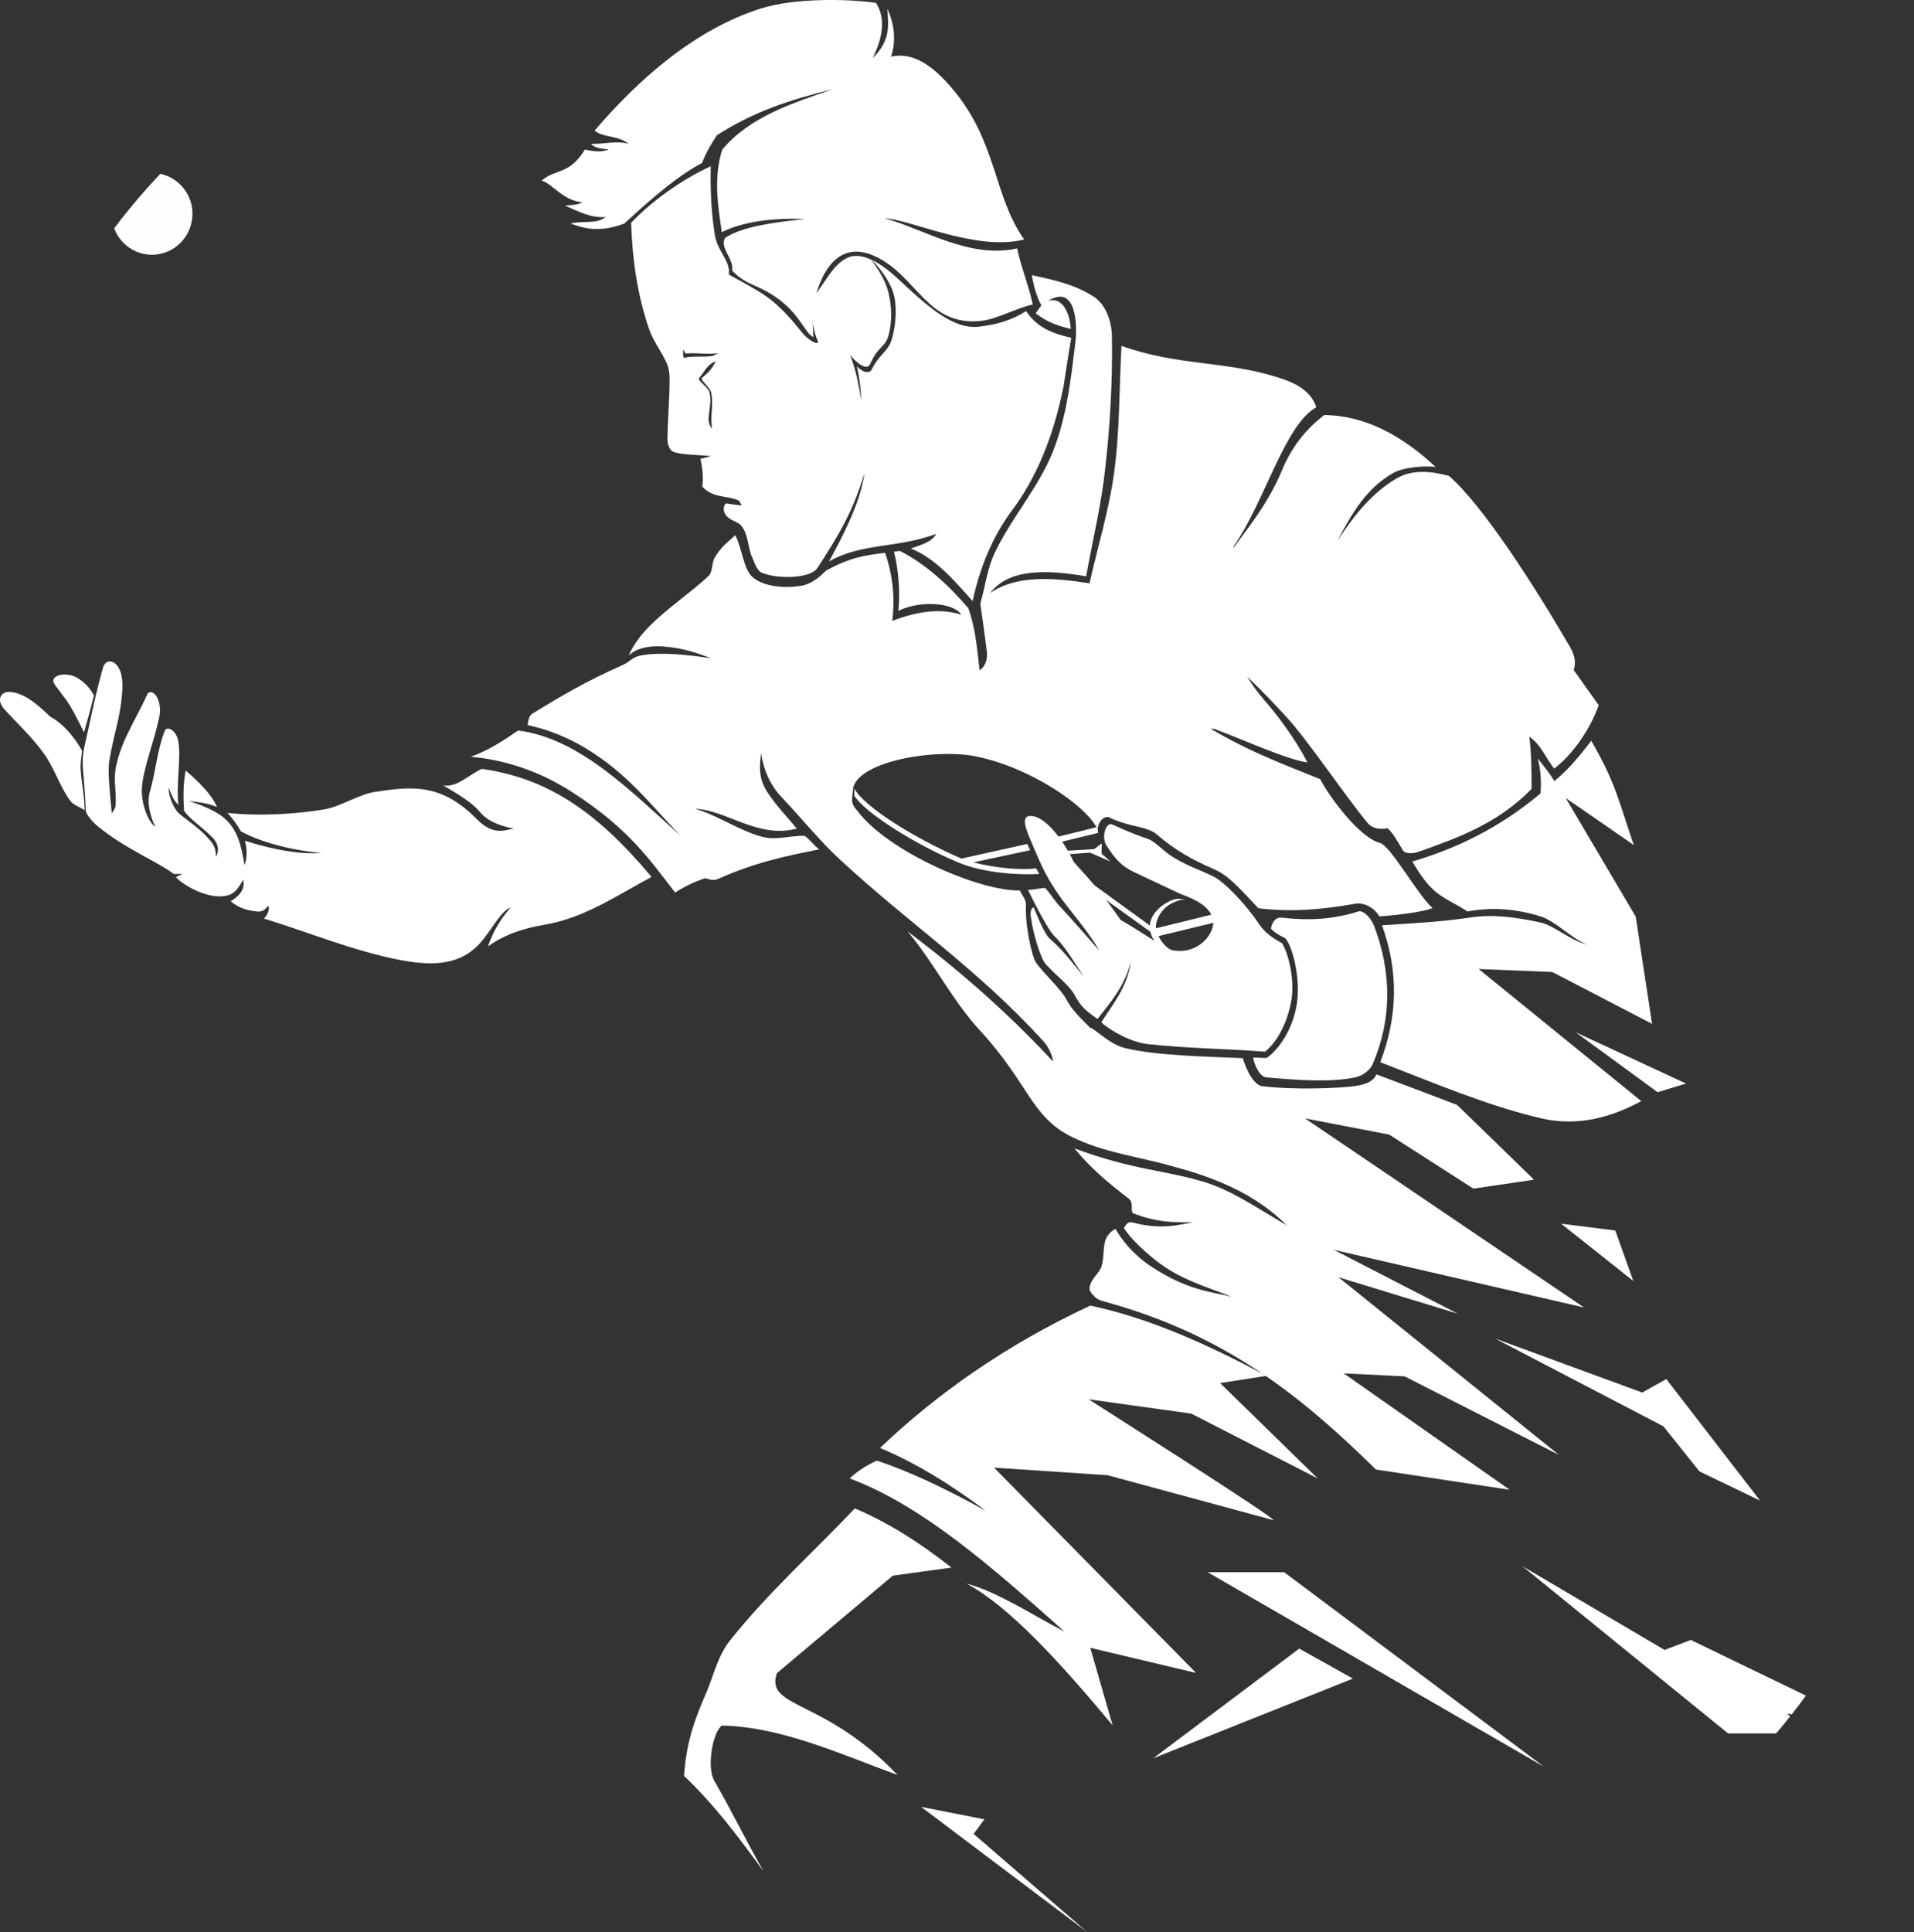 <svg width="644" height="650" viewBox="0 0 644 650" fill="none" xmlns="http://www.w3.org/2000/svg">
    <rect x="0" y="0" width="644" height="650" fill="#333333" stroke="none"/>
    <g clip-path="url(#clip0_78_2)">
    <path fill-rule="evenodd" clip-rule="evenodd" d="M210.084 75.199C201.506 78.38 196.569 76.835 191.957 75.199C196.165 74.109 200.535 75.563 203.772 73.019C198.593 73.382 194.223 70.929 190.177 69.202C191.715 68.839 194.061 69.202 195.922 68.021C189.368 67.476 186.211 62.024 182.246 60.752C187.182 56.572 191.39 59.026 196.812 50.303C200.292 51.121 202.801 51.121 204.824 50.303C202.396 50.03 200.212 49.849 198.836 48.395C202.962 48.577 207.171 47.214 211.459 48.395C208.061 45.487 203.044 46.396 200.049 43.942C214.777 26.769 233.633 9.96 255.968 2.872C267.379 -0.762 285.344 -0.399 294.731 0.964C298.292 6.416 296.754 13.322 293.598 19.591C299.991 13.322 298.777 8.324 298.615 2.963C300.719 7.688 301.69 13.322 299.829 19.046C307.274 17.41 313.829 22.135 320.141 29.495C335.597 47.486 334.06 65.568 344.58 80.56C328.638 84.74 305.655 73.564 297.725 73.473C310.673 76.926 326.129 87.193 342.233 83.559C343.447 89.556 346.279 96.461 347.494 102.458C342.315 103.458 335.759 107.274 330.338 107.91C311.806 110.091 308.568 92.463 294.003 86.012C286.315 82.65 278.384 84.922 274.257 100.187C273.124 104.276 273.529 109.091 273.69 113.362C270.615 112.362 268.916 103.64 257.02 97.552C253.298 95.643 249.737 94.735 246.338 91.01C247.066 87.102 241.968 83.377 243.991 80.015C250.06 76.017 261.147 74.745 271.02 73.655C259.933 73.291 250.141 74.472 242.859 78.107C241.644 69.566 239.945 59.934 243.02 50.303C252.488 39.127 266.569 34.765 280.327 29.95C265.679 33.584 253.54 37.582 241.24 45.487C239.702 47.668 237.275 51.847 236.222 54.846C228.696 58.753 220.281 65.75 210.084 75.199Z" fill="white"/>
    <path fill-rule="evenodd" clip-rule="evenodd" d="M239.136 55.936C229.263 60.48 219.633 67.385 212.35 74.927C212.755 87.557 214.534 99.369 218.339 110.545C219.795 114.907 222.708 118.359 224.489 122.539C225.055 123.993 225.298 125.628 225.298 127.264C225.298 133.806 224.732 140.348 224.569 146.891C224.489 148.98 224.974 151.433 226.754 152.07C229.749 153.069 235.09 152.978 239.217 153.432C238.003 153.796 236.87 154.068 235.656 154.341C236.546 158.158 236.627 161.065 236.304 163.7C237.355 164.791 238.65 165.972 241.563 166.698C243.83 167.244 246.257 167.334 248.442 168.334C249.009 168.607 249.17 169.515 249.575 170.061C247.795 169.879 246.014 169.607 244.315 169.333C243.101 170.243 243.425 172.15 244.153 173.15C245.205 174.785 247.31 175.24 248.927 176.33C251.922 179.238 251.436 183.872 253.055 187.415C253.945 189.324 254.592 191.959 256.373 192.685C262.28 195.048 272.881 194.412 274.985 191.141C281.783 180.692 286.881 172.514 290.846 159.157C289.632 168.425 284.453 178.693 278.951 188.869C289.875 182.6 301.69 184.508 315.043 179.601C313.262 182.6 309.378 183.417 306.465 184.508C314.881 187.869 321.355 195.593 327.263 202.226C329.609 191.232 333.818 180.6 340.696 171.424C348.222 161.338 354.291 147.799 357.852 129.99C358.661 124.538 359.551 119.087 360.442 113.635C354.372 112.272 348.95 110.273 345.227 104.639C340.048 108.001 335.031 109.182 329.367 109.909C320.384 110.909 311.563 102.55 302.095 93.736C299.182 91.01 296.107 88.738 293.275 87.375C295.702 89.737 299.182 94.19 300.558 98.46C301.933 102.912 301.447 109.273 300.153 113.817C298.858 118.451 296.107 118.723 293.275 124.357C292.546 125.902 289.795 125.083 288.338 123.175C289.066 126.446 289.714 131.08 289.714 134.714C288.985 129.263 287.853 123.993 285.991 119.45C288.338 122.176 291.737 124.992 292.87 122.266C295.459 116.36 297.725 117.088 298.939 112.908C300.234 108.455 300.071 102.822 298.939 98.37C297.968 94.281 295.216 90.192 293.193 87.375C290.28 86.012 287.528 85.649 285.263 86.648C280.164 88.92 277.575 95.371 273.772 99.733C273.447 102.095 273.205 103.367 272.962 105.821C273.529 108.455 273.934 112.18 275.066 114.453C276.118 116.814 271.83 114.361 269.968 111.999C266.731 107.91 263.656 104.367 259.691 101.095C255.482 97.734 249.899 95.007 245.286 92.373C245.691 87.375 241.563 85.013 240.512 79.016C239.298 71.383 238.974 63.569 239.136 55.936ZM240.835 121.54C239.379 124.447 238.083 125.538 236.222 127.082C235.413 127.809 238.893 130.172 239.298 132.171C240.188 135.896 238.812 140.803 239.621 144.164C239.055 143.892 238.326 141.983 238.408 140.803C238.569 137.895 239.459 134.896 238.731 132.08C238.246 130.08 234.523 128.081 235.251 127.173C237.355 124.629 238.003 122.539 240.835 121.54ZM241.645 118.723C240.755 119.087 240.35 119.723 239.298 119.813C235.818 120.177 232.743 119.631 230.072 120.449C229.829 119.723 229.749 118.723 229.911 117.542C230.234 117.905 230.315 118.905 230.8 118.905C235.333 118.632 238.569 119.359 241.645 118.723Z" fill="white"/>
    <path fill-rule="evenodd" clip-rule="evenodd" d="M347.169 92.554C347.898 96.734 348.95 100.187 350.407 102.731C349.759 103.64 349.111 104.457 348.465 105.366C352.429 108.546 356.719 109.819 360.279 110.636C360.037 105.457 357.447 99.551 352.591 101.277C362.141 95.281 362.464 109.364 361.898 114.543C360.441 126.628 358.984 140.166 354.291 151.888C349.354 164.155 340.372 174.059 334.707 185.962C332.199 191.232 331.471 197.411 329.852 203.044C330.58 208.404 331.389 213.766 332.037 219.127C332.36 222.126 331.389 224.306 329.609 225.487C328.8 218.309 328.152 211.04 325.805 204.588C318.927 196.502 310.835 189.324 302.742 185.326C302.095 185.416 301.447 185.508 300.8 185.598C302.418 191.777 302.904 199.864 302.257 205.497C309.539 201.863 320.87 202.681 323.459 206.769C316.742 204.68 309.216 205.407 300.233 208.86C301.124 201.681 300.557 193.867 297.806 185.962C296.187 186.144 294.488 186.416 292.627 186.689C285.991 187.779 281.864 189.868 278.06 191.868C275.471 194.321 273.043 196.593 269.078 197.137C264.222 197.865 257.181 197.501 253.298 194.23C250.141 191.595 249.575 183.963 247.39 180.056C244.315 182.873 242.615 183.963 240.43 187.688C239.54 189.051 239.783 192.413 238.488 193.685C231.853 199.864 224.65 204.407 218.257 210.949C215.667 213.494 212.997 217.128 211.541 220.489C215.425 216.946 221.737 216.946 228.211 218.128C233.714 219.127 240.187 221.58 243.587 223.67C249.089 229.485 254.592 235.391 260.095 241.206C309.944 242.842 358.661 243.66 408.591 245.204C418.14 248.748 433.273 255.654 439.909 256.471C436.267 249.294 429.874 240.57 425.585 235.754C420.163 229.485 417.412 224.215 415.389 218.218C415.389 206.315 415.065 195.684 415.065 183.781C425.423 169.152 432.221 142.892 442.903 136.987C440.961 130.898 434.487 128.355 430.036 126.991C412.071 121.268 396.452 123.175 377.354 116.36C376.545 130.626 376.788 144.982 374.846 159.157C373.146 171.696 369.343 183.872 366.592 196.229C353.887 194.23 341.828 193.503 333.17 199.5C339.32 191.413 351.54 191.504 365.459 193.867C367.643 181.6 370.638 169.515 371.932 157.067C373.551 142.529 374.361 127.809 374.118 113.089C374.036 107.82 371.932 102.368 368.048 99.823C361.493 95.553 354.129 94.099 347.169 92.554Z" fill="white"/>
    <path fill-rule="evenodd" clip-rule="evenodd" d="M244.72 222.398C234.442 220.489 222.546 219.036 215.264 220.581C212.512 221.216 212.188 222.488 209.599 223.67C197.055 229.213 188.397 234.391 179.171 240.025C178.038 240.662 177.714 242.206 177.553 243.932C181.356 244.75 188.397 246.567 196.651 251.474C211.055 260.015 218.985 270.827 229.02 281.186C212.026 265.921 194.79 248.293 174.316 245.75C169.298 249.202 164.2 252.565 158.373 254.564C169.298 255.563 180.871 259.016 192.361 266.375C211.784 278.824 218.985 289.727 227.159 300.268C230.477 298.087 233.795 296.633 237.112 295.452C238.488 295.634 239.784 296.451 241.483 295.724C254.269 290 264.708 287.91 275.633 285.729C274.014 284.549 272.396 282.368 270.777 281.186C265.922 281.004 260.986 282.822 256.292 281.459C248.523 279.369 241.806 274.371 233.876 272.1C244.072 272.282 254.997 282.276 268.107 278.733C264.87 274.825 261.309 271.191 258.477 266.921C254.835 261.651 255.725 257.38 256.049 253.291C256.858 258.743 258.962 263.922 263.008 268.192C269.24 274.735 275.794 282.822 282.349 288.909C305.737 310.626 328.8 325.8 351.135 350.333C352.753 352.15 353.967 354.694 354.372 357.148C338.997 340.611 323.297 326.89 305.332 313.261C314.395 324.074 320.384 336.522 329.609 346.516C346.118 364.417 346.846 375.502 360.36 382.317C371.366 387.86 383.666 389.132 395.401 392.584C386.418 377.592 377.516 362.599 368.534 347.607C365.297 343.881 361.331 340.974 358.823 336.249C356.881 332.614 351.863 328.254 348.627 323.892C347.169 321.893 344.742 310.717 345.227 303.993C344.742 301.812 344.176 301.721 343.123 299.54C330.014 299.904 299.343 286.91 288.581 272.918C287.528 271.645 286.477 270.465 286.719 268.556L287.043 265.013C289.228 256.017 314.719 251.655 328.476 254.472C346.441 258.107 365.701 271.009 369.343 279.096C369.505 275.735 372.175 274.099 373.632 275.189C380.753 278.46 386.013 277.824 389.493 280.914C394.915 285.638 400.985 289.183 408.025 292.18C412.88 294.271 415.712 297.269 423.401 305.538C434.164 306.809 443.793 306.174 456.175 303.993C458.198 303.629 461.92 304.629 464.106 308.263C467.827 308.081 478.996 306.901 481.99 305.446C477.134 301.267 467.909 284.457 464.267 283.549C457.551 281.822 447.435 268.374 444.198 262.105C428.66 255.835 418.707 252.201 403.655 242.933C358.095 241.116 312.453 239.389 266.812 237.663C259.528 232.574 252.084 227.486 244.72 222.398Z" fill="white"/>
    <path fill-rule="evenodd" clip-rule="evenodd" d="M445.574 139.622C439.181 144.528 434.487 150.525 431.169 158.612C426.476 169.788 419.435 178.239 412.395 187.779C412.799 199.228 413.123 210.677 413.528 222.034C420.325 228.031 426.718 234.483 432.869 241.206C440.475 249.566 452.776 268.011 460.14 276.825C461.92 279.005 464.915 279.005 466.856 278.642C468.313 279.823 469.689 282.004 472.036 286.093C473.088 287.365 475.596 287.092 476.972 286.638C490.406 281.914 503.92 277.098 515.33 265.376C515.33 260.379 515.33 252.837 514.522 247.839C518.405 250.293 520.267 255.29 522.937 258.562C529.897 253.2 535.399 244.387 537.908 237.209C534.671 232.665 532.729 229.939 529.492 225.396C530.382 222.852 529.816 220.399 528.278 217.672C516.787 197.865 498.903 169.879 487.493 160.065C481.909 158.612 475.353 157.704 469.851 160.974C461.839 165.699 455.932 172.877 450.025 181.873C455.123 172.242 459.816 164.245 468.718 159.157C472.198 157.158 479.158 156.613 483.042 157.067C472.198 146.981 459.897 139.804 445.574 139.622Z" fill="white"/>
    <path fill-rule="evenodd" clip-rule="evenodd" d="M535.4 249.202C531.839 253.836 528.198 258.47 523.019 262.741C521.4 260.197 519.458 257.653 517.435 255.2C518.406 259.106 518.648 263.014 518.325 266.921C504.001 278.915 489.597 285.548 475.192 289.818C482.233 301.721 484.822 300.994 493.805 306.628C501.735 305.084 510.151 305.72 518.325 308.263C523.504 309.899 528.845 315.805 533.943 317.713C528.116 316.351 523.099 311.353 518.082 310.262C509.666 308.536 502.706 307.445 494.209 308.718C484.498 310.172 474.787 310.626 464.995 311.262C470.579 326.618 470.337 341.882 464.429 357.329C482.071 364.144 500.359 371.959 518.648 376.229C531.678 379.228 543.169 375.321 552.232 370.414L497.527 325.981L522.29 326.981L555.874 344.427L550.371 308.355L526.822 268.466L549.723 284.275C544.464 268.92 543.654 263.468 535.4 249.202Z" fill="white"/>
    <path fill-rule="evenodd" clip-rule="evenodd" d="M462.406 311.625C461.272 308.718 458.927 306.446 457.308 306.537C448.568 309.354 440.232 309.718 431.412 308.718C429.47 308.445 428.175 309.718 427.609 312.353C428.741 313.534 429.551 314.17 431.735 315.26C434.002 315.442 437.886 327.98 436.348 337.704C435.053 345.972 430.522 352.877 426.233 355.876C424.614 355.966 423.158 355.694 421.62 355.784C422.187 358.783 424.047 362.236 425.99 362.418C436.834 363.417 448.001 364.144 456.013 362.418C458.36 361.963 460.949 360.056 461.839 358.057C468.475 342.61 468.152 326.981 462.406 311.625Z" fill="white"/>
    <path fill-rule="evenodd" clip-rule="evenodd" d="M431.412 317.35C433.84 321.439 435.539 329.98 434.568 336.159C433.516 342.701 430.441 349.879 425.666 353.786C412.799 352.787 399.527 352.696 386.256 351.242C380.834 350.696 373.713 346.88 370.557 343.882C374.684 337.43 379.297 332.07 380.511 323.438C378.325 331.979 373.713 337.067 369.262 342.792C365.216 339.884 363.759 338.794 361.574 334.705C359.875 331.525 355.505 328.344 351.863 324.346C350.245 322.62 347.574 314.26 346.846 308.355C346.603 307.083 346.846 305.356 347.817 305.266C349.274 308.809 351.54 314.352 353.239 315.805C357.285 319.168 361.331 324.437 364.649 328.526C361.817 324.256 358.418 318.44 354.534 314.624C352.834 312.989 348.383 304.538 345.875 299.359C347.655 299.359 350.002 298.723 351.702 298.723C354.21 301.63 354.858 303.175 357.367 305.72C359.794 308.263 366.996 316.532 369.828 319.712C366.915 314.442 360.927 307.355 357.367 302.63C354.129 298.087 351.62 294.18 348.545 286.82C345.713 280.096 342.152 273.372 347.979 274.644C352.268 275.553 357.933 282.822 361.25 289.909C368.291 297.633 371.447 301.449 377.111 309.536C382.048 312.171 388.441 316.805 393.459 319.44C402.117 321.711 408.429 315.078 408.268 309.808C407.378 305.084 402.684 302.721 397.181 300.722C392.002 298.269 386.741 295.816 381.562 293.362C377.516 291.454 375.25 289.091 372.256 284.367C370.638 281.732 371.852 276.825 374.036 277.279C374.198 277.279 380.349 280.277 385.933 282.095C389.17 283.186 391.435 286.638 395.805 289.001C400.418 291.636 403.331 292.454 408.025 294.725C411.909 296.542 419.192 304.175 423.724 310.99C425.747 313.988 428.498 315.714 431.412 317.35Z" fill="white"/>
    <path fill-rule="evenodd" clip-rule="evenodd" d="M366.997 345.699C369.99 347.426 373.551 351.332 378.649 352.605C389.736 355.24 406.892 355.422 418.141 355.966C419.597 360.419 421.459 364.144 424.209 365.326C431.412 366.325 442.741 366.325 449.863 365.871C456.66 365.508 461.597 364.962 463.135 361.418C472.198 364.872 481.261 368.233 490.244 371.686C498.903 380.045 507.562 388.496 516.139 396.855L495.747 399.853L467.424 381.681C457.956 379.864 448.568 378.046 439.1 376.229C470.417 397.4 501.654 418.662 532.972 439.833C501.412 432.564 469.851 425.296 438.29 418.027C429.551 407.486 418.545 398.763 395.401 392.584C387.47 387.314 378.569 381.135 370.638 375.865C369.829 366.234 367.806 355.33 366.997 345.699Z" fill="white"/>
    <path fill-rule="evenodd" clip-rule="evenodd" d="M219.228 294.997C200.212 272.282 183.622 261.741 162.177 258.652C158.211 260.197 154.004 265.013 149.148 264.195C154.975 267.648 158.94 270.192 161.206 272.827C163.876 276.189 168.003 277.824 172.859 278.733C169.299 279.46 165.737 281.005 160.235 275.371C148.339 263.377 138.385 264.558 126.247 266.375C120.743 267.193 114.593 271.373 109.091 272.282C98.813 274.008 86.593 274.553 76.559 273.463C78.178 275.281 79.796 277.37 81.01 279.641C88.454 283.731 99.703 286.274 108.2 286.91C99.055 287.728 87.484 284.457 82.386 282.822C83.114 285.366 83.275 288.183 82.304 291C81.172 285.185 80.362 279.187 75.103 274.917C72.674 272.918 68.547 271.101 63.611 269.465C66.848 269.828 70.085 270.192 72.999 271.464C71.137 267.103 67.01 263.195 62.478 259.198C61.588 263.74 61.669 268.193 61.912 272.736C63.934 275.643 67.981 278.188 71.299 281.55C73.727 283.912 73.807 286.547 72.513 288.455C68.062 290.636 63.611 292.908 59.16 295.088C62.64 298.541 69.356 301.721 74.212 301.54C77.611 301.358 79.311 300.631 81.819 295.906C82.547 299.087 80.686 301.358 77.611 303.175C80.2 305.356 82.952 306.264 86.35 306.628C87.888 306.81 89.022 306.355 90.155 304.72C91.126 305.901 89.507 308.445 88.779 308.99C103.588 313.534 119.206 319.985 134.339 322.892C144.05 324.71 153.922 325.346 161.206 317.623C165.009 313.624 168.57 306.174 171.807 305.356C168.246 309.263 165.737 313.806 164.2 318.349C170.512 313.897 176.905 312.171 183.218 311.08C196.651 308.809 207.656 301.176 219.228 294.997Z" fill="white"/>
    <path fill-rule="evenodd" clip-rule="evenodd" d="M435.296 413.483C425.747 408.304 416.117 401.126 405.921 397.855C392.326 393.584 381.482 393.766 361.493 386.315C367.239 393.221 372.58 397.673 379.782 403.216C381.644 404.579 380.106 407.759 381.401 408.213C388.846 411.03 393.539 411.212 401.389 411.212C396.048 412.12 390.384 413.756 380.996 411.212C379.215 410.758 378.569 412.575 378.164 413.119C380.429 416.663 384.395 420.388 388.684 423.842C396.696 430.293 406.002 432.928 414.418 436.199C406.973 434.472 399.609 434.018 387.551 426.204C381.724 422.387 377.597 417.481 375.332 413.393C374.036 414.119 372.418 415.3 371.771 417.753C371.123 420.48 371.528 422.479 370.718 425.659C370.152 428.385 366.43 430.384 366.592 433.928C367.077 434.927 368.453 437.017 370.881 437.653C412.071 448.738 437.805 469.637 462.973 494.352L507.967 501.167L452.129 462.004L472.603 463.004L524.556 489.445L450.348 429.657L490.487 441.923L435.296 413.483Z" fill="white"/>
    <path fill-rule="evenodd" clip-rule="evenodd" d="M426.151 462.822C406.811 452.554 387.308 443.558 366.835 439.198C337.944 452.736 315.123 469.001 296.106 487.083C308.002 492.079 319.898 499.349 331.713 508.254C317.47 500.349 305.251 494.715 295.054 491.353C291.413 492.988 288.338 494.987 285.91 497.35C310.754 506.618 334.626 527.971 358.175 548.87C347.412 543.327 335.921 535.604 325.158 532.695C339.482 540.328 356.557 559.046 374.361 580.399L366.835 554.321L402.441 562.772L334.464 493.716L372.66 496.259L428.337 511.343C431.655 512.252 366.268 470.726 366.268 470.726L400.823 475.542L443.389 497.35C432.464 486.628 421.459 475.997 410.533 465.275C415.712 464.457 420.892 463.639 426.151 462.822Z" fill="white"/>
    <path fill-rule="evenodd" clip-rule="evenodd" d="M287.61 507.436C298.454 511.978 309.298 518.793 320.141 527.335C313.586 528.243 306.951 529.153 300.396 530.06C287.367 541.055 274.338 551.959 261.39 562.862C257.344 574.856 277.17 571.13 302.014 597.117C282.269 589.848 262.603 580.853 242.859 580.49C239.702 582.852 237.679 594.846 240.43 599.208C246.905 610.565 250.385 618.016 256.858 629.465C247.471 616.562 240.188 607.022 230.153 597.391C231.043 584.488 234.523 576.765 237.922 568.768C240.43 562.59 241.644 556.865 245.691 551.777C258.477 535.694 273.609 522.246 287.61 507.436Z" fill="white"/>
    <path fill-rule="evenodd" clip-rule="evenodd" d="M519.457 594.301L406.325 528.879H432.06L519.457 594.301Z" fill="white"/>
    <path fill-rule="evenodd" clip-rule="evenodd" d="M455.204 564.68L437.157 554.594L388.037 591.483L455.204 564.68Z" fill="white"/>
    <path fill-rule="evenodd" clip-rule="evenodd" d="M543.492 413.937L549.562 430.929L525.284 411.666L543.492 413.937Z" fill="white"/>
    <path fill-rule="evenodd" clip-rule="evenodd" d="M560.648 463.913L592.209 504.801L571.816 494.987L559.677 479.814L503.03 450.283L552.556 468.455L560.648 463.913Z" fill="white"/>
    <path fill-rule="evenodd" clip-rule="evenodd" d="M627.006 579.763L568.902 551.687L560.082 555.048L512.255 526.88L581.446 583.125H600.544L644 611.201L601.272 576.492L627.006 579.763Z" fill="white"/>
    <path fill-rule="evenodd" clip-rule="evenodd" d="M309.944 607.84L331.228 612.019L327.586 616.926L365.864 650L309.944 607.84Z" fill="white"/>
    <path fill-rule="evenodd" clip-rule="evenodd" d="M72.639 287.737C72.639 284.738 71.263 283.285 69.806 281.74C66.894 278.469 63.251 276.198 60.015 273.471C57.83 271.11 56.696 267.112 56.696 264.931C57.425 266.476 58.234 269.292 60.015 270.746C59.205 263.204 61.067 254.573 59.934 249.12C59.286 245.759 56.211 243.941 55.402 245.941C52.893 252.392 52.408 259.479 50.466 266.202C49.495 269.383 50.061 273.381 52.246 278.197C49.333 275.925 47.553 269.565 47.714 265.476C48.119 258.388 51.76 250.029 53.621 241.125C54.674 236.309 51.922 231.402 49.737 233.219C46.258 241.033 41.321 248.212 39.298 256.662C37.923 262.204 39.217 265.203 38.894 270.928C38.812 271.927 38.165 272.835 37.598 273.563C37.032 266.93 36.142 259.569 36.789 255.844C38.246 246.849 40.673 241.125 41.159 232.039C41.806 222.134 35.819 220.59 34.685 224.496C31.934 234.218 30.801 240.67 28.535 250.575C26.997 257.389 28.373 258.933 28.859 272.654C28.94 274.108 31.772 277.106 32.824 277.925C42.131 285.556 53.46 290.1 58.477 294.006C63.414 294.006 68.431 294.006 73.367 294.006C73.124 291.917 72.882 289.827 72.639 287.737Z" fill="white"/>
    <path fill-rule="evenodd" clip-rule="evenodd" d="M27.6 252.473C25.091 248.112 21.287 243.387 16.918 241.116C12.547 236.845 8.097 233.12 3.403 232.756C0.167 232.574 -1.371 235.482 1.542 238.663C5.993 243.569 10.929 248.112 14.814 253.564C18.294 258.38 20.074 264.468 23.553 269.283C24.767 270.919 26.871 271.464 28.49 272.554C28.247 266.012 27.357 263.195 27.114 258.47C27.034 256.471 27.438 254.472 27.6 252.473Z" fill="white"/>
    <path fill-rule="evenodd" clip-rule="evenodd" d="M28.282 246.344C26.704 243.324 25.287 240.216 23.544 237.375C21.88 234.626 18.611 230.856 18.06 229.667C17.274 227.839 20.046 226.241 24 227.203C25.695 227.589 29.31 229.637 31.601 233.94C30.405 238.74 29.384 242.542 28.282 246.344Z" fill="white"/>
    <path fill-rule="evenodd" clip-rule="evenodd" d="M567.284 364.508L557.735 367.415L530.14 347.244L567.284 364.508Z" fill="white"/>
    <path fill-rule="evenodd" clip-rule="evenodd" d="M398.718 302.448C393.216 303.357 390.141 306.355 389.088 310.444C388.927 310.989 388.927 311.625 389.008 312.261L408.996 307.355L409.32 310.172L389.817 314.896C390.95 317.35 393.134 319.53 394.834 319.803C394.267 319.712 392.973 319.622 392.326 319.622C389.574 318.531 387.632 316.077 387.066 313.443L366.915 298.995L365.621 295.906L386.904 311.353C386.904 310.989 386.904 310.535 387.066 310.172C387.875 306.264 392.892 302.721 396.209 302.357C397.019 302.448 397.91 302.448 398.718 302.448Z" fill="white"/>
    <path fill-rule="evenodd" clip-rule="evenodd" d="M369.505 280.187L355.586 283.549L354.534 281.822L368.939 278.278L369.343 279.096L369.505 280.187ZM373.632 289.819L366.753 286.82L359.632 287.365L358.984 286.184L368.129 285.639L370.718 283.731L370.638 287.184L373.632 289.819ZM348.627 292.09C344.014 292.817 334.626 291.999 327.505 290.091L346.603 286.002L345.632 283.912L323.54 288.819C323.216 288.728 322.974 288.546 322.649 288.455C308.327 282.186 291.008 271.737 287.448 265.285C287.448 266.103 287.448 266.83 287.448 267.648C290.603 273.1 307.84 284.094 322.569 290.182C330.823 293.635 342.8 294.453 349.678 293.998C349.355 293.362 348.95 292.726 348.627 292.09Z" fill="white"/>
    <path fill-rule="evenodd" clip-rule="evenodd" d="M51.095 85.699C43.633 85.699 37.521 79.52 37.521 71.888C37.521 64.347 43.633 58.168 51.095 58.168C58.646 58.168 64.758 64.347 64.758 71.888C64.758 79.52 58.646 85.699 51.095 85.699Z" fill="#FFFEFE"/>
    </g>
    <defs>
    <clipPath id="clip0_78_2">
    <rect width="644" height="650" rx="180" transform="matrix(-1 0 0 1 644 0)" fill="white"/>
    </clipPath>
    </defs>
    </svg>
    